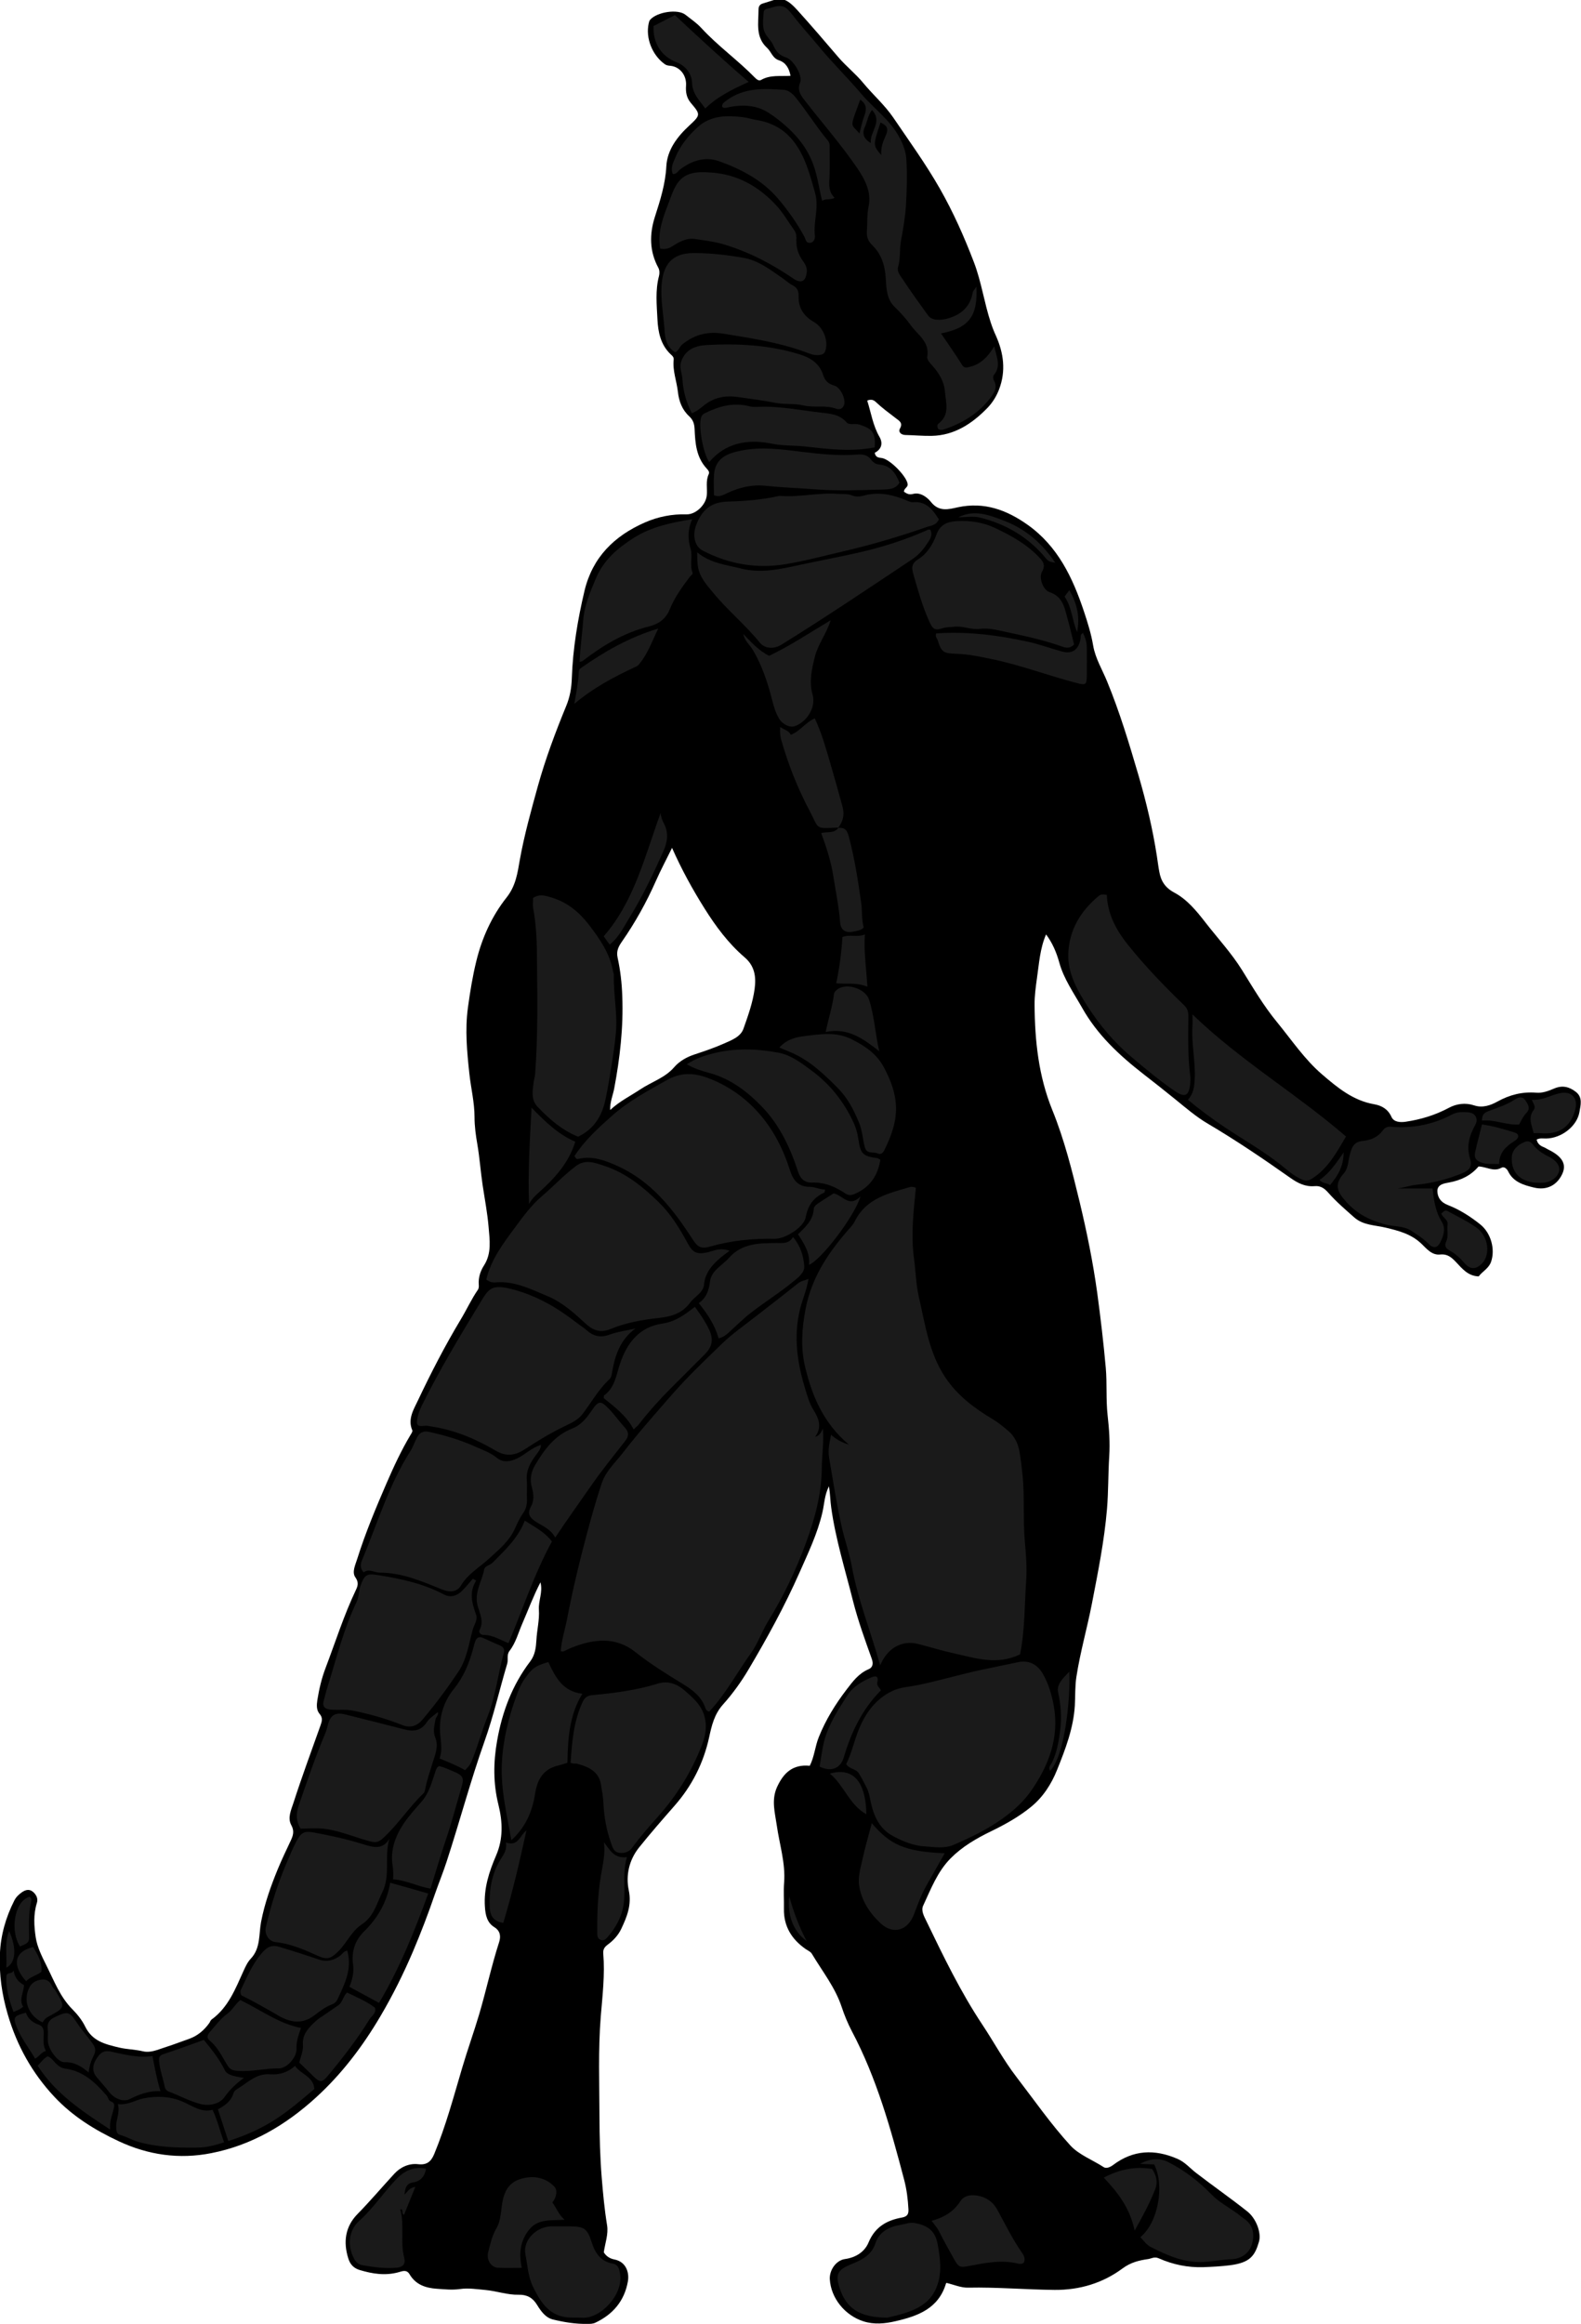 <?xml version="1.0" encoding="utf-8"?>
<!-- Generator: Adobe Illustrator 24.1.1, SVG Export Plug-In . SVG Version: 6.00 Build 0)  -->
<svg version="1.1" id="Layer_1" xmlns="http://www.w3.org/2000/svg" xmlns:xlink="http://www.w3.org/1999/xlink" x="0px" y="0px"
	 width="182.98" height="268.86" viewBox="0 0 182.98 268.86" style="enable-background:new 0 0 182.98 268.86;" xml:space="preserve">
<style type="text/css">
	.st0{fill:#1A1A1A;}
</style>
<g>
	<path d="M93.72,204.26c0.54-1.06,0.61-2.25,1.05-3.33c0.8-1.99,1.9-3.77,3.19-5.46c0.72-0.94,1.41-1.89,2.57-2.38
		c0.44-0.19,0.58-0.58,0.37-1.19c-0.79-2.2-1.59-4.41-2.17-6.68c-0.9-3.6-2.02-7.15-2.53-10.84c-0.11-0.77-0.11-1.56-0.26-2.45
		c-0.52,1.02-0.53,2.05-0.76,3.03c-0.57,2.46-1.66,4.71-2.67,7c-1.7,3.84-3.72,7.52-5.86,11.13c-0.85,1.44-1.85,2.83-2.97,4.08
		c-1.01,1.13-1.31,2.43-1.61,3.81c-0.65,2.96-1.98,5.6-3.99,7.89c-1.4,1.6-2.81,3.21-4.14,4.87c-1.13,1.43-1.53,3.18-1.17,4.92
		c0.36,1.69-0.21,3.08-0.88,4.49c-0.34,0.71-0.9,1.32-1.54,1.79c-0.4,0.29-0.57,0.57-0.53,1.05c0.2,2.43-0.09,4.86-0.29,7.27
		c-0.31,3.87-0.16,7.73-0.15,11.6c0.01,2.35,0.07,4.71,0.26,7.04c0.15,1.83,0.32,3.68,0.62,5.51c0.17,1.03-0.23,2.08-0.38,3.13
		c0.28,0.47,0.72,0.73,1.23,0.83c1.34,0.26,1.74,1.49,1.56,2.53c-0.39,2.23-1.7,3.81-3.76,4.78c-0.32,0.15-0.61,0.14-0.92,0.14
		c-1.35,0.03-2.67-0.19-3.97-0.5c-0.89-0.21-1.42-0.98-1.87-1.71c-0.5-0.82-1.17-1.18-2.11-1.16c-1.31,0.03-2.55-0.43-3.85-0.55
		c-0.99-0.09-2-0.25-2.95-0.11c-0.92,0.13-1.77,0.03-2.67-0.03c-1.33-0.09-2.46-0.48-3.17-1.68c-0.34-0.58-0.85-0.35-1.25-0.24
		c-1.55,0.43-3.02,0.2-4.52-0.25c-0.73-0.22-1.12-0.69-1.32-1.34c-0.6-1.91-0.36-3.69,1.08-5.15c1.47-1.5,2.83-3.11,4.25-4.65
		c0.68-0.74,1.68-1.23,2.76-1.1c1,0.11,1.49-0.29,1.86-1.19c1.35-3.26,2.25-6.65,3.25-10.02c0.61-2.06,1.34-4.08,1.95-6.14
		c0.82-2.77,1.42-5.6,2.31-8.35c0.19-0.6,0.18-1.27-0.57-1.73c-0.83-0.51-1.02-1.4-1.08-2.36c-0.14-2.11,0.48-4.03,1.3-5.93
		c0.83-1.93,0.76-3.88,0.26-5.89c-0.6-2.42-0.59-4.86-0.15-7.35c0.59-3.38,1.76-6.48,3.84-9.21c0.57-0.75,0.66-1.63,0.71-2.43
		c0.06-1.19,0.37-2.36,0.29-3.55c-0.07-1.04,0.48-2.02,0.18-3.16c-0.82,1.58-1.41,3.18-2.09,4.75c-0.47,1.07-0.76,2.24-1.49,3.18
		c-0.36,0.47-0.12,1-0.27,1.49c-0.89,2.99-1.58,6.05-2.63,8.99c-1.62,4.57-2.86,9.24-4.36,13.84c-0.42,1.3-0.94,2.56-1.38,3.83
		c-0.77,2.26-1.62,4.47-2.55,6.66c-1.1,2.57-2.34,5.06-3.75,7.45c-2.05,3.48-4.48,6.69-7.48,9.42c-3.48,3.17-7.44,5.51-12.1,6.42
		c-3.69,0.73-7.27,0.23-10.71-1.38c-2.78-1.3-5.34-2.89-7.44-5.13c-2.56-2.73-4.34-5.91-5.4-9.53c-0.68-2.31-1.01-4.62-0.91-7
		c0.09-2.18,0.68-4.24,1.67-6.19c0.21-0.41,0.52-0.7,0.88-0.95c0.42-0.29,0.86-0.41,1.3-0.03c0.38,0.34,0.58,0.78,0.43,1.26
		c-0.42,1.33-0.33,2.72-0.13,4.02c0.17,1.1,0.73,2.22,1.24,3.24c0.88,1.75,1.57,3.63,3.02,5.07c0.57,0.57,1.12,1.28,1.46,1.98
		c0.83,1.7,2.32,2.04,3.9,2.42c0.92,0.22,1.87,0.22,2.79,0.44c0.5,0.12,1.07,0.03,1.63-0.15c1.26-0.41,2.52-0.85,3.76-1.31
		c0.95-0.35,1.7-0.99,2.29-1.82c0.09-0.13,0.13-0.31,0.25-0.39c1.95-1.41,2.77-3.57,3.71-5.64c0.23-0.5,0.46-1.01,0.84-1.41
		c1.15-1.22,0.91-2.82,1.19-4.27c0.41-2.12,1.13-4.14,1.95-6.13c0.45-1.09,0.96-2.14,1.46-3.21c0.29-0.61,0.47-1.14,0.08-1.84
		c-0.45-0.82-0.02-1.74,0.24-2.53c0.97-3.01,2.07-5.98,3.13-8.96c0.17-0.48,0.32-0.9-0.09-1.37c-0.39-0.45-0.34-1.06-0.26-1.6
		c0.2-1.27,0.5-2.53,0.96-3.74c1.14-2.99,2.1-6.05,3.48-8.95c0.21-0.44,0.4-0.89-0.03-1.49c-0.45-0.62,0-1.47,0.21-2.17
		c0.94-2.99,2.15-5.87,3.39-8.74c0.83-1.91,1.7-3.79,2.77-5.58c0.1-0.16,0.26-0.4,0.21-0.53c-0.57-1.3,0.17-2.44,0.65-3.46
		c1.51-3.19,3.13-6.33,4.95-9.36c0.69-1.14,1.24-2.36,2-3.46c0.1-0.15,0.11-0.38,0.09-0.58c-0.06-0.82,0.19-1.58,0.62-2.24
		c0.89-1.4,0.64-2.93,0.52-4.4c-0.13-1.6-0.44-3.19-0.68-4.78c-0.24-1.59-0.35-3.2-0.62-4.79c-0.18-1.03-0.33-2.1-0.33-3.18
		c0-1.69-0.42-3.35-0.6-5.03c-0.27-2.51-0.51-5.02-0.17-7.58c0.25-1.83,0.54-3.64,0.98-5.43c0.66-2.7,1.81-5.22,3.5-7.35
		c1.08-1.36,1.27-2.86,1.53-4.34c0.52-2.9,1.31-5.71,2.09-8.54c0.88-3.16,2.03-6.23,3.28-9.27c0.43-1.03,0.62-2.13,0.65-3.2
		c0.12-3.44,0.68-6.8,1.47-10.13c0.93-3.88,3.44-6.34,6.98-7.9c1.53-0.67,3.17-0.99,4.81-0.94c1.12,0.03,2.26-1.13,2.36-2.19
		c0.08-0.82-0.15-1.67,0.23-2.47c0.12-0.25-0.1-0.49-0.24-0.64c-1.21-1.3-1.33-2.94-1.4-4.58c-0.03-0.61-0.18-1.05-0.62-1.46
		c-0.82-0.75-1.19-1.74-1.31-2.82c-0.14-1.25-0.63-2.45-0.49-3.74c0.03-0.28-0.16-0.45-0.33-0.6c-1.19-1.11-1.48-2.61-1.55-4.08
		c-0.08-1.65-0.26-3.34,0.18-4.99c0.08-0.29,0.07-0.68-0.07-0.94c-1.04-1.92-1.05-3.89-0.4-5.92c0.61-1.9,1.21-3.77,1.32-5.83
		c0.1-1.89,1.25-3.42,2.66-4.72c1.32-1.22,1.31-1.28,0.17-2.62c-0.51-0.61-0.6-1.27-0.55-1.99c0.08-1.19-0.7-2.19-1.82-2.3
		c-0.24-0.02-0.44-0.04-0.66-0.2c-1.44-1.04-2.22-3.02-1.84-4.71c0.04-0.16,0.06-0.3,0.18-0.43c0.8-0.89,3.2-1.27,4.09-0.55
		c0.61,0.49,1.28,0.93,1.82,1.52c1.91,2.08,4.23,3.72,6.2,5.74c0.21,0.21,0.47,0.42,0.73,0.26c1.07-0.61,2.24-0.39,3.39-0.47
		c-0.15-0.85-0.53-1.53-1.35-1.8c-0.73-0.24-0.88-0.99-1.36-1.43c-1.37-1.25-0.99-2.89-0.99-4.44c0-0.36,0.15-0.6,0.51-0.7
		c1.8-0.52,2.3-1.09,3.98,0.77c1.62,1.79,3.19,3.62,4.75,5.45c0.89,1.04,2,1.91,2.87,2.97c1.13,1.37,2.48,2.54,3.49,4.02
		c1.84,2.71,3.76,5.36,5.38,8.2c1.55,2.72,2.83,5.59,3.95,8.53c0.87,2.27,1.19,4.69,1.95,6.98c0.17,0.52,0.37,1.03,0.6,1.53
		c0.89,2,1.17,4.05,0.37,6.17c-0.31,0.82-0.77,1.56-1.36,2.17c-1.77,1.82-3.82,3.18-6.45,3.23c-1,0.02-2.03-0.08-3.04-0.1
		c-0.49-0.01-0.86-0.34-0.63-0.75c0.37-0.66-0.1-0.9-0.44-1.16c-0.81-0.62-1.64-1.23-2.38-1.93c-0.31-0.29-0.63-0.28-0.97-0.14
		c0.45,1.41,0.66,2.89,1.42,4.2c0.43,0.75,0.23,1.43-0.55,1.84c0.09,0.51,0.41,0.56,0.8,0.6c0.94,0.11,2.92,2.14,3.01,3.03
		c0.04,0.37-0.43,0.47-0.43,0.87c0.32,0.21,0.56,0.39,1.09,0.25c0.81-0.21,1.62,0.4,2.04,0.94c0.94,1.18,2.06,0.84,3.11,0.61
		c3.05-0.65,5.64,0.3,8.08,2.03c3.49,2.48,5.21,6.11,6.51,10.01c0.43,1.29,0.84,2.6,1.07,3.96c0.25,1.47,1.05,2.77,1.61,4.14
		c1.46,3.54,2.56,7.2,3.64,10.88c0.9,3.09,1.64,6.19,2.13,9.37c0.09,0.58,0.16,1.17,0.27,1.75c0.19,1.08,0.66,1.86,1.75,2.44
		c1.46,0.78,2.55,2.1,3.58,3.43c1.42,1.83,3.01,3.54,4.24,5.51c1.28,2.06,2.51,4.16,4.06,6.04c1.69,2.06,3.18,4.3,5.22,6.05
		c1.78,1.53,3.59,3.03,6.04,3.45c0.84,0.15,1.58,0.55,1.99,1.47c0.27,0.6,1.01,0.64,1.64,0.55c1.75-0.26,3.41-0.76,5-1.61
		c0.87-0.47,1.91-0.62,2.93-0.28c0.96,0.32,1.88,0,2.66-0.43c1.44-0.8,2.9-1.17,4.54-1.04c0.7,0.06,1.4-0.2,2.05-0.48
		c0.95-0.41,1.76-0.21,2.52,0.39c0.82,0.64,0.54,1.56,0.41,2.33c-0.29,1.67-2.11,3.03-3.84,3.06c-0.35,0.01-0.71-0.08-1.11,0.12
		c0.09,0.47,0.4,0.72,0.82,0.88c0.22,0.09,0.41,0.23,0.63,0.33c1.5,0.76,2.02,1.63,1.53,2.73c-0.58,1.3-1.77,1.99-3.31,1.61
		c-1.15-0.28-2.37-0.62-2.97-1.87c-0.13-0.27-0.45-0.6-0.77-0.42c-0.92,0.52-1.74-0.13-2.66-0.14c-0.88,1.04-2.04,1.6-3.42,1.85
		c-0.54,0.1-1.4,0.21-1.34,1.07c0.05,0.71,0.42,1.23,1.22,1.54c1.34,0.52,2.58,1.31,3.71,2.21c1.3,1.02,1.78,2.94,1.28,4.36
		c-0.27,0.77-1,1.1-1.43,1.68c-1.24-0.04-1.91-0.9-2.63-1.66c-0.51-0.54-0.99-0.96-1.84-0.87c-0.97,0.1-1.59-0.71-2.18-1.27
		c-1.19-1.12-2.62-1.48-4.12-1.84c-1.24-0.3-2.59-0.26-3.63-1.18c-1.03-0.91-2.07-1.8-2.98-2.83c-0.44-0.5-0.88-0.86-1.62-0.79
		c-1.06,0.09-1.93-0.34-2.82-0.97c-3.1-2.19-6.25-4.32-9.52-6.25c-1.36-0.8-2.55-1.83-3.77-2.82c-1.22-0.99-2.46-1.97-3.7-2.93
		c-2.79-2.17-5.33-4.53-7.1-7.68c-0.96-1.7-2.11-3.32-2.63-5.21c-0.33-1.19-0.79-2.27-1.53-3.26c-0.71,1.63-0.81,3.39-1.06,5.1
		c-0.14,1.01-0.28,2.03-0.27,3.07c0.03,4.16,0.46,8.22,2.05,12.14c1.4,3.44,2.3,7.06,3.17,10.66c0.83,3.46,1.54,6.95,2.03,10.49
		c0.39,2.89,0.73,5.78,0.99,8.68c0.16,1.83,0.01,3.66,0.21,5.47c0.18,1.59,0.29,3.17,0.19,4.75c-0.13,2.04-0.09,4.09-0.26,6.12
		c-0.31,3.67-1.04,7.29-1.74,10.91c-0.55,2.84-1.36,5.63-1.8,8.49c-0.17,1.09-0.12,2.21-0.18,3.31c-0.16,2.65-1.09,5.05-2.05,7.44
		c-0.66,1.65-1.63,3.17-3.04,4.31c-1.4,1.14-2.98,2.02-4.61,2.81c-1.71,0.83-3.33,1.77-4.68,3.13c-1.53,1.55-2.28,3.55-3.17,5.46
		c-0.28,0.59,0.1,1.24,0.37,1.8c1.98,4.1,3.96,8.2,6.49,12c1.32,1.99,2.45,4.1,3.91,6c2.06,2.68,4,5.48,6.27,7.96
		c0.98,1.07,2.56,1.66,3.85,2.5c0.28,0.18,0.72,0.03,1.09-0.25c2.32-1.75,4.8-1.86,7.45-0.71c0.88,0.38,1.45,1.09,2.16,1.63
		c1.96,1.51,3.99,2.92,5.93,4.46c1.02,0.81,1.64,2.48,1.34,3.5c-0.48,1.64-1.03,2.42-3.36,2.72c-1.03,0.13-2.05,0.18-3.07,0.22
		c-1.8,0.06-3.53-0.3-5.16-1.02c-0.51-0.23-0.84,0.02-1.22,0.08c-1.06,0.15-2.03,0.38-3,1.1c-2.28,1.69-4.96,2.49-7.83,2.47
		c-3.35-0.03-6.68-0.33-10.03-0.26c-0.82,0.02-1.65-0.35-2.49-0.55c-0.01,0.01-0.05,0.03-0.06,0.06c-0.87,2.91-3.24,3.77-5.84,4.37
		c-1.25,0.29-2.49,0.41-3.73,0.01c-2.15-0.69-3.75-2.69-3.88-4.86c-0.06-1.06,0.73-2.2,1.76-2.34c1.27-0.18,2.28-0.84,2.73-1.93
		c0.75-1.8,2.12-2.56,3.86-2.87c0.65-0.12,0.78-0.43,0.75-0.97c-0.06-1.14-0.2-2.27-0.49-3.38c-1.55-5.9-3.18-11.77-6.06-17.21
		c-0.47-0.9-0.86-1.84-1.18-2.81c-0.75-2.26-2.24-4.12-3.44-6.13c-0.16-0.27-0.48-0.39-0.74-0.57c-1.6-1.12-2.54-2.62-2.5-4.65
		c0.02-1-0.06-2,0.02-3c0.18-2.29-0.54-4.45-0.85-6.66c-0.21-1.47-0.64-2.89,0.02-4.39C90.65,205.15,91.69,204.06,93.72,204.26z
		 M77.78,98.08c-0.66,1.35-1.32,2.58-1.88,3.85c-1.08,2.44-2.37,4.76-3.89,6.95c-0.38,0.55-0.71,1.07-0.53,1.9
		c0.32,1.45,0.49,2.94,0.54,4.45c0.14,3.62-0.27,7.18-0.94,10.72c-0.15,0.77-0.49,1.53-0.46,2.45c1.1-1.02,2.34-1.62,3.48-2.38
		c1.3-0.87,2.87-1.34,3.92-2.56c0.65-0.75,1.5-1.2,2.38-1.49c1.15-0.38,2.3-0.77,3.4-1.26c0.87-0.39,1.91-0.76,2.25-1.72
		c0.53-1.5,1.08-3.03,1.29-4.61c0.18-1.36,0.03-2.63-1.17-3.65c-1.87-1.6-3.35-3.6-4.64-5.66C80.16,102.89,78.89,100.59,77.78,98.08
		z"/>
	<path class="st0" d="M118.06,191.37c-2.7,1.32-5.24,0.41-7.77-0.14c-1.37-0.3-2.71-0.73-4.08-1.07c-1.85-0.45-3.53,0.5-4.34,2.49
		c-1.06-3.84-2.55-7.49-3.27-11.38c-0.29-1.6-0.85-3.16-1.21-4.77c-0.58-2.6-0.98-5.23-1.43-7.86c-0.16-0.96,0.05-1.78,0.23-2.67
		c0.5,0.47,1.13,0.85,2.07,1.15c-2.98-2.5-4.3-5.69-5.1-9.1c-0.51-2.17-0.35-4.37,0.07-6.58c0.72-3.79,2.79-6.77,5.27-9.54
		c0.19-0.21,0.33-0.43,0.46-0.68c1.32-2.62,3.9-3.19,6.38-3.91c0.15-0.04,0.32,0,0.48,0.02c0.07,0.01,0.14,0.07,0.18,0.09
		c-0.27,2.72-0.59,5.4-0.22,8.14c0.2,1.47,0.23,2.99,0.56,4.45c0.74,3.18,1.16,6.45,3.05,9.3c1.43,2.15,3.38,3.59,5.52,4.87
		c0.61,0.36,1.15,0.82,1.7,1.27c0.83,0.67,1.23,1.57,1.39,2.52c0.15,0.88,0.26,1.79,0.35,2.7c0.25,2.54,0.03,5.1,0.26,7.63
		c0.14,1.55,0.26,3.1,0.15,4.63C118.57,185.74,118.62,188.6,118.06,191.37z"/>
	<path class="st0" d="M93.57,147.93c-0.19,1.26-0.69,2.36-0.98,3.52c-0.78,3.19-0.31,6.24,0.62,9.28c0.25,0.82,0.49,1.66,0.95,2.39
		c0.62,0.99,0.99,1.97,0.18,3.09c0.42-0.11,0.65-0.38,0.9-0.97c0.12,1.75-0.12,3.17-0.13,4.59c-0.03,3.06-0.82,5.91-1.85,8.7
		c-1.15,3.12-2.58,6.12-4.33,8.96c-0.74,1.2-1.18,2.56-2.01,3.73c-1.61,2.25-2.92,4.72-4.83,6.77c-0.21-0.02-0.37-0.17-0.43-0.35
		c-0.44-1.37-1.5-2.15-2.66-2.86c-1.87-1.15-3.73-2.29-5.46-3.67c-2.28-1.82-4.82-1.53-7.36-0.52c-0.33,0.13-0.64,0.3-0.96,0.44
		c-0.06,0.03-0.16-0.01-0.32-0.02c0.08-1.27,0.49-2.48,0.73-3.72c0.64-3.34,1.43-6.64,2.31-9.92c0.53-1.96,1.07-3.92,1.72-5.84
		c0.46-1.36,1.56-2.35,2.42-3.46c1.76-2.28,3.67-4.43,5.57-6.61c1.88-2.16,3.94-4.12,5.98-6.09c1.12-1.08,2.43-1.99,3.67-2.96
		c1.7-1.33,3.42-2.63,5.1-3.99C92.76,148.15,93.15,148.13,93.57,147.93z"/>
	<path class="st0" d="M97.94,204.06c0.62-1.25,0.91-2.63,1.43-3.94c0.78-1.94,1.95-3.57,3.88-4.5c0.92-0.45,1.97-0.49,2.96-0.69
		c2.53-0.52,5-1.27,7.52-1.8c1.38-0.29,2.75-0.58,4.13-0.86c1.25-0.25,2.2,0.28,2.81,1.31c0.67,1.15,1.05,2.42,1.29,3.75
		c0.66,3.66-0.58,6.86-2.56,9.74c-1.19,1.73-2.89,3.07-4.73,4.19c-1.38,0.84-2.83,1.51-4.31,2.15c-1.08,0.46-2.21,0.24-3.3,0.18
		c-1.29-0.07-2.5-0.56-3.66-1.17c-1.52-0.8-2.2-2.16-2.57-3.74c-0.15-0.64-0.23-1.31-0.54-1.91c-0.29-0.56-0.57-1.12-0.9-1.65
		C99.04,204.59,98.27,204.65,97.94,204.06z"/>
	<path class="st0" d="M66.48,133.74c1.17-1.81,2.76-3.26,4.35-4.67c1.91-1.69,4.16-2.9,6.39-4.15c1.87-1.04,3.53-0.74,5.25-0.01
		c2.01,0.85,3.77,2.1,5.24,3.73c1.77,1.96,2.93,4.26,3.72,6.74c0.4,1.26,1.04,1.91,2.3,1.91c0.61,0,1.13,0.32,1.76,0.31
		c-0.04,0.15-0.03,0.32-0.09,0.35c-1.23,0.57-1.9,1.47-2.15,2.86c-0.2,1.14-2.36,2.51-3.58,2.49c-2.54-0.05-5.04,0.2-7.49,0.9
		c-1.05,0.3-1.45,0.05-2.02-0.84c-2.27-3.51-4.79-6.75-8.76-8.51c-1.43-0.64-2.84-1.16-4.43-0.8c-0.12,0.03-0.23,0.04-0.32-0.07
		C66.62,133.91,66.57,133.85,66.48,133.74z"/>
	<path class="st0" d="M84.44,144.68c-0.47,0.36-0.77,0.57-1.04,0.8c-0.98,0.83-1.8,1.77-1.92,3.13c-0.05,0.51-0.36,0.86-0.71,1.18
		c-0.32,0.3-0.67,0.59-0.93,0.94c-0.93,1.24-2.19,1.58-3.69,1.74c-1.85,0.2-3.74,0.55-5.47,1.26c-1.31,0.54-2.14,0.1-3.03-0.73
		c-1.3-1.21-2.65-2.39-4.29-3.07c-1.9-0.79-3.79-1.77-5.96-1.59c-0.2,0.02-0.41,0.01-0.59-0.04c-0.18-0.05-0.35-0.18-0.53-0.28
		c0.55-2.35,1.99-4.22,3.37-6.09c0.93-1.26,1.89-2.56,3.09-3.58c1.33-1.13,2.51-2.41,3.91-3.46c1.1-0.83,2.18-0.39,3.25-0.04
		c2.49,0.8,4.49,2.42,6.32,4.2c1.41,1.37,2.45,3.06,3.38,4.79c0.6,1.11,1.11,1.29,2.32,1.02C82.63,144.68,83.33,144.3,84.44,144.68z
		"/>
	<path class="st0" d="M73.54,153.68c-1.75,1.28-2.39,3.13-2.71,5.14c-0.05,0.29-0.09,0.53-0.31,0.74c-1.25,1.16-2.07,2.66-3.09,4
		c-0.49,0.65-1.2,1-1.91,1.34c-1.67,0.79-3.24,1.74-4.78,2.75c-1.06,0.69-2.1,0.9-3.35,0.17c-2.3-1.35-4.74-2.4-7.42-2.8
		c-0.27-0.04-0.53-0.12-0.8-0.09c-0.81,0.11-1.01-0.03-0.88-0.78c0.09-0.53,0.28-1.06,0.52-1.54c2.02-4.07,4.36-7.96,6.72-11.84
		c1.05-1.73,1.31-2.3,3.96-1.58c2.73,0.75,5.02,2.1,7.19,3.78c0.4,0.31,0.84,0.58,1.23,0.92c0.74,0.66,1.57,0.89,2.6,0.51
		C71.46,154.04,72.52,153.92,73.54,153.68z"/>
	<path class="st0" d="M62.61,167.14c-0.02,0.52-0.32,0.81-0.57,1.16c-0.63,0.86-1.17,1.76-1.07,2.92c0.06,0.71-0.02,1.44,0.02,2.16
		c0.03,0.58-0.1,1.15-0.39,1.57c-0.39,0.56-0.69,1.16-0.95,1.76c-0.67,1.55-1.91,2.55-3.12,3.65c-1.07,0.97-2.37,1.71-3.16,3.02
		c-0.47,0.79-1.28,0.86-2.2,0.49c-2.32-0.94-4.62-1.95-7.21-1.95c-0.64,0-1.25-0.51-1.87-0.03c-0.45-0.5-0.37-0.96-0.19-1.41
		c1.78-4.25,3.1-8.71,5.61-12.64c0.31-0.49,0.49-1.07,0.77-1.59c0.27-0.5,0.71-0.75,1.29-0.63c1.91,0.41,3.79,0.97,5.57,1.78
		c0.81,0.36,1.65,0.65,2.38,1.25c0.67,0.56,1.55,0.45,2.35,0.05C60.8,168.25,61.54,167.46,62.61,167.14z"/>
	<path class="st0" d="M113.01,33.16c0.17,3.46-0.89,4.78-4.1,5.41c0.83,1.23,1.67,2.4,2.42,3.62c0.28,0.45,0.58,0.32,0.9,0.25
		c1.26-0.3,2.11-1.15,2.84-2.38c0.26,1.23,0.83,2.27-0.04,3.32c-0.1,0.12-0.11,0.44-0.03,0.57c0.54,0.87,0.01,1.58-0.44,2.16
		c-1.37,1.76-3.22,2.87-5.33,3.57c-0.21,0.07-0.48,0.08-0.68-0.1c-0.07-0.2-0.1-0.45,0.05-0.56c1.37-1.02,0.87-2.46,0.76-3.75
		c-0.09-1.14-0.7-2.14-1.48-3c-0.27-0.3-0.62-0.67-0.56-1.01c0.3-1.72-1.09-2.5-1.89-3.61c-0.56-0.77-1.19-1.48-1.88-2.14
		c-0.93-0.89-0.96-2.13-1.03-3.26c-0.09-1.53-0.49-2.85-1.6-3.92c-0.41-0.4-0.63-0.89-0.59-1.49c0.07-0.98-0.01-1.96,0.2-2.96
		c0.35-1.68-0.43-3.14-1.36-4.5c-1.85-2.69-4-5.15-6-7.72c-0.45-0.58-0.95-1.18-0.56-2.13c0.31-0.77-0.78-2.62-1.63-2.88
		c-0.77-0.24-1.17-0.7-1.47-1.39c-0.18-0.42-0.53-0.78-0.8-1.16c-0.58-0.82-0.37-1.76-0.33-2.66c0.02-0.45,0.5-0.42,0.83-0.53
		c1.3-0.42,1.69-0.25,2.51,0.81C92.7,3,93.8,4.19,94.83,5.44c1.54,1.87,3.28,3.56,4.84,5.4c1.46,1.72,3.37,3.04,4.44,5.08
		c0.42,0.8,0.74,1.61,0.79,2.54c0.1,1.73,0.06,3.45-0.04,5.17c-0.08,1.41-0.32,2.81-0.58,4.2c-0.19,1.01-0.04,2.05-0.34,3.05
		c-0.16,0.53,0.26,1,0.52,1.4c0.95,1.44,1.96,2.84,2.97,4.23c0.4,0.56,1.38,0.59,2.3,0.32c1.58-0.46,2.58-1.39,2.86-3.04
		C112.64,33.62,112.81,33.47,113.01,33.16z M99.47,15.44c0.2-0.75,0.32-1.42,0.56-2.03c0.3-0.76,0.27-1.38-0.47-1.88
		C98.3,14.97,98.45,14.22,99.47,15.44z M100.92,12.72c-0.49,0.65-0.53,1.34-0.81,1.93c-0.36,0.77-0.18,1.41,0.68,1.89
		C100.62,15.24,102.21,14.12,100.92,12.72z M102,17.94c-0.09-0.97,0.26-1.67,0.55-2.35c0.35-0.84-0.02-1.11-0.64-1.42
		C101.03,16.81,101.03,16.81,102,17.94z"/>
	<path class="st0" d="M55.11,182.84c-0.85,1.35-0.48,2.64-0.01,3.94c0.22,0.61-0.24,1.19-0.4,1.77c-0.44,1.64-0.68,3.39-1.65,4.83
		c-1.28,1.92-2.67,3.78-4.16,5.55c-0.62,0.74-1.42,0.99-2.34,0.62c-1.85-0.74-3.76-1.28-5.72-1.67c-0.8-0.16-1.59-0.06-2.38-0.1
		c-0.89-0.05-1.21-0.36-0.95-1.18c0.14-0.45,0.23-0.91,0.37-1.35c1.06-3.35,1.88-6.78,3.41-9.96c0.29-0.6,0.23-1.3,0.47-1.93
		c0.44-1.18,0.71-1.36,1.91-1.17c2.67,0.42,5.3,0.97,7.73,2.26c0.72,0.38,1.49,0.18,2.07-0.41c0.45-0.45,0.85-0.94,1.27-1.42
		C54.85,182.7,54.98,182.77,55.11,182.84z"/>
	<path class="st0" d="M61.7,103.87c0.77-0.51,1.47-0.25,2.16-0.04c1.81,0.54,3.21,1.72,4.32,3.17c1.23,1.61,2.41,3.29,2.77,5.36
		c0.03,0.15,0.1,0.31,0.09,0.46c-0.04,2.23,0.44,4.44,0.24,6.66c-0.11,1.21-0.29,2.42-0.48,3.62c-0.22,1.39-0.44,2.78-0.74,4.16
		c-0.4,1.84-1.31,3.35-3.15,4.23c-1.81-0.72-3.33-2.01-4.71-3.48c-0.77-0.82-0.55-1.85-0.44-2.81c0.04-0.3,0.14-0.6,0.17-0.92
		c0.36-4.69,0.25-9.4,0.21-14.09c-0.01-1.73-0.13-3.47-0.44-5.18C61.64,104.62,61.7,104.22,61.7,103.87z"/>
	<path class="st0" d="M66.04,203.92c0.16-2.44,0.35-4.84,1.41-7.08c0.22-0.46,0.54-0.7,1.09-0.75c2.57-0.24,5.13-0.57,7.61-1.34
		c1.17-0.36,2.19,0.04,3.06,0.78c0.81,0.7,1.65,1.42,2.1,2.4c0.58,1.28,0.44,2.63-0.06,3.91c-1.19,3.05-2.87,5.8-5.07,8.27
		c-1.04,1.16-2.08,2.35-3.01,3.62c-0.35,0.49-0.88,0.67-1.47,0.6c-0.61-0.07-0.76-0.5-0.95-1.04c-0.55-1.53-0.84-3.09-0.91-4.7
		c-0.03-0.75-0.18-1.49-0.3-2.22c-0.25-1.47-1.46-2-2.76-2.35c-0.11-0.03-0.24,0-0.36-0.01C66.32,204,66.21,203.96,66.04,203.92z"/>
	<path class="st0" d="M124.31,74.55c-0.47,0.5-0.94,0.4-1.4,0.24c-2.18-0.78-4.44-1.25-6.68-1.73c-0.9-0.19-1.86-0.44-2.82-0.31
		c-1.01,0.13-1.95-0.37-2.95-0.25c-0.47,0.06-0.92,0.02-1.4,0.18c-0.9,0.3-1.13,0.07-1.54-0.86c-0.77-1.72-1.27-3.52-1.79-5.32
		c-0.22-0.75-0.31-1.28,0.56-1.82c1-0.62,1.69-1.72,2.08-2.81c0.43-1.21,1.28-1.51,2.28-1.58c1.58-0.11,3.13,0.12,4.59,0.82
		c1.78,0.85,3.5,1.79,4.9,3.23c0.51,0.53,0.95,0.95,0.45,1.81c-0.38,0.66,0.11,2.09,0.89,2.35c1.67,0.57,1.75,2.01,2.14,3.31
		C123.87,72.7,124.07,73.61,124.31,74.55z"/>
	<path class="st0" d="M108.66,60.08c-0.32,0.71-0.91,0.71-1.37,0.87c-3.17,1.11-6.39,2.06-9.66,2.82c-2.21,0.51-4.4,1.11-6.63,1.48
		c-3.38,0.57-6.64,0.03-9.69-1.57c-0.93-0.49-1.2-1.78-0.71-3.02c0.66-1.66,1.66-2.59,3.66-2.64c1.94-0.05,3.93-0.21,5.86-0.64
		c0.08-0.02,0.16-0.02,0.24-0.01c2.19,0.16,4.36-0.4,6.55-0.24c0.59,0.04,1.17-0.05,1.76,0.2c0.34,0.14,0.82,0.13,1.18,0.03
		c1.84-0.54,3.55-0.13,5.23,0.59c0.19,0.08,0.37,0.16,0.57,0.14C107.23,57.95,107.98,59,108.66,60.08z"/>
	<path class="st0" d="M34.79,211.54c-0.53-0.86-0.55-1.73-0.22-2.68c0.96-2.77,1.89-5.54,3.03-8.24c0.14-0.32,0.24-0.66,0.32-1
		c0.3-1.2,0.86-1.59,2.02-1.3c2.27,0.56,4.54,1.14,6.81,1.72c1.06,0.28,1.97,0.22,2.65-0.83c0.31-0.47,0.85-0.79,1.26-1.15
		c0.16,0.27-0.21,0.55-0.27,0.89c-0.12,0.7-0.31,1.33-0.01,2.06c0.42,1.03-0.05,2.04-0.35,3.03c-0.29,0.97-0.64,1.93-0.82,2.93
		c-0.04,0.2-0.08,0.38-0.24,0.52c-1.69,1.62-2.95,3.63-4.7,5.2c-0.43,0.39-0.77,0.48-1.37,0.33c-1.62-0.42-3.17-1.08-4.84-1.39
		C36.96,211.42,35.89,211.51,34.79,211.54z"/>
	<path class="st0" d="M128.1,103.52c0.1,2.33,1.15,4.16,2.49,5.83c1.97,2.45,4.15,4.71,6.41,6.89c0.37,0.35,0.54,0.72,0.54,1.25
		c-0.02,2.35-0.08,4.7,0.22,7.03c0.03,0.24,0.02,0.48,0,0.72c-0.13,1.56-0.6,1.8-1.87,0.92c-1.72-1.19-3.32-2.52-4.92-3.87
		c-2.05-1.73-3.73-3.74-5.15-5.96c-1.16-1.82-2.25-3.76-2.18-5.99c0.09-2.75,1.42-4.95,3.52-6.7
		C127.45,103.4,127.75,103.46,128.1,103.52z"/>
	<path class="st0" d="M79.49,123.11c1.04-0.68,1.98-0.98,2.96-1.23c2.55-0.67,5.1-0.58,7.64-0.11c1.44,0.27,2.64,1.18,3.8,2.04
		c2.17,1.59,3.79,3.64,4.92,6.09c0.28,0.62,0.45,1.26,0.54,1.91c0.24,1.64,0.51,1.95,2.19,2.16c0.11,0.01,0.2,0.11,0.35,0.19
		c-0.29,1.8-1.16,3.13-2.86,3.9c-0.44,0.2-0.77,0.28-1.2-0.01c-1.16-0.77-2.39-1.31-3.85-1.25c-0.77,0.03-1.32-0.36-1.61-1.25
		c-0.89-2.74-2.12-5.37-4.11-7.45c-1.69-1.77-3.67-3.31-6.15-3.98C81.28,123.89,80.46,123.67,79.49,123.11z"/>
	<path class="st0" d="M78.15,40.75c-1.22-0.7-1.19-2.01-1.28-3.1c-0.13-1.49-0.39-2.98-0.31-4.5c0.14-2.55,1.2-3.89,3.8-3.88
		c1.95,0.01,3.87,0.23,5.76,0.57c1.67,0.3,3.05,1.38,4.43,2.33c0.38,0.26,0.75,0.61,1.15,0.81c0.6,0.31,0.75,0.7,0.73,1.32
		c-0.04,1.35,0.64,2.31,1.79,2.96c1.09,0.62,1.7,2.21,1.29,3.35c-0.13,0.36-0.4,0.43-0.75,0.46c-0.58,0.06-1.09-0.17-1.6-0.36
		c-3.03-1.11-6.19-1.58-9.36-2.1c-1.88-0.31-3.36,0.07-4.81,1.21C78.63,40.1,78.56,40.57,78.15,40.75z"/>
	<path class="st0" d="M107.67,61.27c0.36,0.74-0.17,1.31-0.51,1.82c-0.41,0.62-0.97,1.2-1.59,1.61c-5.02,3.34-10.02,6.71-15.14,9.88
		c-0.8,0.5-1.88,0.51-2.49-0.24c-1.68-2.07-3.76-3.76-5.45-5.83c-0.73-0.89-1.48-1.69-1.7-2.9c-0.1-0.56-0.09-1.07-0.1-1.72
		c1.53,1.28,3.36,1.44,5.09,1.88c2.29,0.58,4.53,0.07,6.76-0.42c2.41-0.52,4.83-0.96,7.23-1.52c2.62-0.62,5.19-1.45,7.65-2.56
		C107.48,61.25,107.57,61.27,107.67,61.27z"/>
	<path class="st0" d="M137.48,127.22c0.65-0.7,0.74-1.49,0.79-2.33c0.12-2.07-0.4-4.11-0.26-6.18c0.03-0.39,0-0.77,0-1.37
		c5.55,5.37,12.06,9.18,17.77,14.13c-1.07,1.82-2.06,3.68-3.93,4.87c-0.43,0.27-0.75,0.29-1.2,0.09c-0.96-0.42-1.7-1.12-2.5-1.75
		c-2.04-1.6-4.28-2.87-6.43-4.3C140.29,129.42,138.91,128.4,137.48,127.22z"/>
	<path class="st0" d="M45.07,212.69c-0.62,2.07,0.16,4.21-0.83,6.22c-0.67,1.36-0.99,2.81-2.41,3.73c-0.8,0.51-1.35,1.43-1.94,2.21
		c-0.19,0.25-0.38,0.5-0.59,0.73c-1.08,1.11-1.45,1.17-2.87,0.51c-1.46-0.67-2.94-1.26-4.56-1.44c-0.75-0.08-1.28-0.9-1.11-1.67
		c0.57-2.51,1.35-4.96,2.35-7.34c0.38-0.9,0.75-1.8,1.21-2.67c0.55-1.03,0.91-1.19,2.05-0.98c1.96,0.36,3.9,0.79,5.8,1.39
		C43.22,213.7,44.31,214,45.07,212.69z"/>
	<path class="st0" d="M161.74,137.48c1.33,0,2.67,0,4.06,0c0.14,1.29,0.31,2.63,1.06,3.84c0.51,0.82,0.2,1.7-0.21,2.47
		c-0.28,0.52-0.74,0.68-1.26,0.14c-0.6-0.62-1.34-1.09-2.06-1.56c-0.94-0.61-2.05-0.46-3.06-0.74c-1.72-0.48-3.18-1.18-4.46-2.6
		c-1.13-1.25-1.38-2.06-0.27-3.31c0.52-0.59,0.49-1.46,0.7-2.21c0.22-0.81,0.46-1.44,1.49-1.53c0.89-0.08,1.76-0.44,2.33-1.24
		c0.23-0.32,0.55-0.43,0.94-0.4c2.5,0.21,4.86-0.25,7.08-1.43c0.58-0.31,1.23-0.29,1.86-0.24c0.81,0.07,1.19,0.74,0.81,1.44
		c-0.69,1.24-1.06,2.49-0.61,3.93c0.27,0.86-0.04,1.33-0.91,1.68c-1.67,0.68-3.42,1.14-5.21,1.32
		C163.24,137.11,162.51,137.39,161.74,137.48z"/>
	<path class="st0" d="M80.11,60.06c-0.53,1.21-0.52,2.26-0.18,3.44c0.25,0.86-0.13,1.84,0.22,2.74c0.07,0.19-0.19,0.33-0.31,0.48
		c-0.9,1.19-1.78,2.41-2.33,3.78c-0.46,1.13-1.34,1.7-2.34,1.95c-2.93,0.72-5.41,2.21-7.75,4.02c-0.08,0.06-0.22,0.06-0.35,0.09
		c0.09-1.63,0.31-3.22,0.43-4.82c0.12-1.66,0.79-3.21,1.44-4.77c0.91-2.2,2.56-3.58,4.41-4.75C75.37,60.93,77.71,60.45,80.11,60.06z
		"/>
	<path class="st0" d="M76.4,28.76c-0.34-2.02,0.41-3.77,1.07-5.52c0.22-0.58,0.42-1.16,0.73-1.72c0.95-1.69,2.54-1.67,4.11-1.56
		c3.04,0.2,5.53,1.62,7.56,3.83c0.79,0.86,1.37,1.9,2.06,2.85c0.25,0.35,0.25,0.74,0.24,1.14c-0.03,0.89,0.23,1.69,0.77,2.42
		c0.28,0.38,0.49,0.8,0.43,1.31c-0.12,1.05-0.65,1.32-1.53,0.73c-2.46-1.68-5.07-3.05-7.93-3.93c-1.13-0.35-2.29-0.48-3.44-0.66
		c-0.98-0.16-1.86,0.32-2.64,0.83C77.38,28.76,76.99,28.87,76.4,28.76z"/>
	<path class="st0" d="M80.07,47.8c-0.66-1.27-1.01-2.58-1.09-3.96c-0.04-0.69-0.4-1.32-0.12-2.08c0.53-1.44,1.78-1.79,2.99-1.85
		c3.6-0.19,7.17,0,10.66,1.07c1.33,0.41,2.33,1.06,2.76,2.4c0.21,0.67,0.6,1.03,1.28,1.22c0.73,0.2,1.38,1.6,1.13,2.27
		c-0.16,0.42-0.54,0.55-0.88,0.42c-1.26-0.47-2.59-0.09-3.87-0.4c-1.01-0.24-2.12-0.08-3.18-0.29c-1.46-0.29-2.94-0.47-4.41-0.68
		c-1.47-0.21-2.82,0.09-3.97,1.06C80.99,47.28,80.64,47.59,80.07,47.8z"/>
	<path class="st0" d="M63.46,192.26c0.8,1.69,1.63,3.41,3.94,3.67c-1.51,2.46-1.67,5.18-1.73,7.98c-0.32,0.1-0.72,0.24-1.14,0.34
		c-1.69,0.42-2.35,1.64-2.6,3.24c-0.32,2.06-1.1,3.89-2.75,5.38c-0.52-2.99-1.23-5.84-1.1-8.81c0.12-2.73,0.76-5.34,1.69-7.89
		c0.24-0.65,0.49-1.3,0.91-1.9C61.52,193.06,61.86,192.72,63.46,192.26z"/>
	<path class="st0" d="M77.87,20.14c-0.29-0.72,0.03-1.3,0.27-1.87c0.57-1.41,1.52-2.58,2.63-3.58c1.51-1.36,3.39-1.36,5.24-1.13
		c0.51,0.06,1.08,0.25,1.59,0.33c3.38,0.55,4.98,2.91,5.96,5.83c0.29,0.87,0.55,1.78,0.8,2.69c0.43,1.63-0.23,3.21-0.05,4.82
		c0.04,0.36-0.09,0.84-0.6,0.86c-0.45,0.02-0.45-0.41-0.62-0.72c-0.82-1.52-1.81-2.92-2.92-4.25c-1.84-2.22-4.29-3.51-6.91-4.46
		c-1.64-0.59-3.21-0.09-4.58,0.97C78.46,19.8,78.33,20.15,77.87,20.14z"/>
	<path class="st0" d="M102.71,268.1c-3.24-0.01-4.81-1.07-5.58-3.56c-0.46-1.47-0.13-1.99,1.29-2.58c1.21-0.5,2.42-1,2.9-2.47
		c0.45-1.37,1.68-1.94,2.99-2.14c0.5-0.08,0.98-0.31,1.59-0.19c1.48,0.27,2.36,0.91,2.63,2.49c0.29,1.67,0.53,3.24-0.13,4.92
		c-0.45,1.13-1.15,1.81-2.13,2.36C105.05,267.59,103.71,267.85,102.71,268.1z"/>
	<path class="st0" d="M131.98,258.79c2.04-1.65,2.85-5.95,1.6-8.41c-0.52-0.02-1.07-0.05-1.62-0.07c1.05-0.6,2.21-0.73,3.22-0.22
		c1.86,0.94,3.53,2.21,4.99,3.72c0.88,0.91,2.01,1.51,3.03,2.24c0.25,0.18,0.48,0.4,0.74,0.57c1.11,0.73,1.28,1.82,0.97,2.94
		c-0.31,1.12-1.28,1.74-2.39,1.78c-1.07,0.04-2.11,0.26-3.18,0.32c-2.28,0.12-4.22-0.75-6.15-1.73
		C132.68,259.67,132.37,259.19,131.98,258.79z"/>
	<path class="st0" d="M64.26,177.86c-0.55-1.03-1.54-1.35-2.33-1.89c-0.68-0.47-0.91-0.92-0.49-1.67c0.39-0.69,0.34-1.45,0.13-2.19
		c-0.26-0.92-0.15-1.77,0.35-2.61c1.07-1.81,2.26-3.46,4.35-4.27c0.94-0.37,1.6-1.15,2.19-2.03c0.82-1.24,1.08-1.17,1.98-0.26
		c0.67,0.68,1.21,1.47,1.85,2.17c0.4,0.43,0.6,0.88,0.09,1.55c-1.37,1.76-2.79,3.49-4.06,5.34
		C66.99,173.91,65.62,175.82,64.26,177.86z"/>
	<path class="st0" d="M64.99,257.54c0.32,0,0.64,0,0.96,0c1.66,0.01,2.02,0.24,2.54,1.87c0.4,1.25,1.06,2.19,2.42,2.44
		c0.67,0.12,0.76,0.67,0.85,1.14c0.43,2.42-2.25,5.27-4.41,5.12c-0.64-0.05-1.28,0.03-1.91-0.07c-2.04-0.31-2.94-1.88-3.76-3.53
		c-0.58-1.18-0.62-2.5-0.87-3.74c-0.32-1.62,1.27-3.2,2.98-3.23C64.19,257.54,64.59,257.54,64.99,257.54z"/>
	<path class="st0" d="M73.33,165.35c-0.81-1.58-2.19-2.59-3.46-3.62c0.03-0.18,0.01-0.29,0.05-0.32c1.27-0.91,1.4-2.38,1.85-3.7
		c0.82-2.4,2.24-4.23,4.93-4.61c1.46-0.21,2.58-1.04,3.72-1.93c0.64,0.86,1.2,1.69,1.64,2.61c0.54,1.13,0.39,2-0.48,2.87
		c-1.28,1.28-2.56,2.57-3.85,3.85c-1.35,1.34-2.61,2.75-3.78,4.25C73.78,164.97,73.55,165.14,73.33,165.35z"/>
	<path class="st0" d="M82.63,57.29c0-0.84-0.05-1.64,0.01-2.42c0.16-1.91,1.58-2.44,3.15-2.75c2.36-0.47,4.69-0.14,7.05,0.15
		c2.12,0.26,4.27,0.48,6.42,0.31c0.63-0.05,1.18,0.07,1.57,0.61c0.22,0.31,0.58,0.52,0.89,0.54c1.32,0.1,1.92,0.95,2.38,2.1
		c-0.43,0.78-1.29,0.78-2,0.8c-2.56,0.07-5.12,0.17-7.67-0.02c-1.97-0.15-3.94-0.22-5.9-0.42c-1.52-0.16-2.96,0.2-4.35,0.84
		C83.75,57.24,83.26,57.55,82.63,57.29z"/>
	<path class="st0" d="M101.24,51.75c-2.76,0.54-5.41,0.19-8.07-0.1c-1.06-0.12-2.12-0.08-3.19-0.22c-0.66-0.09-1.31-0.25-1.98-0.3
		c-2.35-0.17-4.37,0.48-5.92,2.33c-0.72-1.07-1.26-4.16-0.93-5.19c0.08-0.24,0.24-0.38,0.47-0.49c1.63-0.8,3.31-1.26,5.12-0.78
		c0.36,0.09,0.71,0.08,1.07,0.06c2.46-0.1,4.86,0.41,7.28,0.68c1.09,0.12,2.08,0.21,2.87,1.1c0.35,0.39,0.97,0.1,1.48,0.27
		C100.98,49.6,101.34,50.04,101.24,51.75z"/>
	<path class="st0" d="M90.2,121.18c0.85-0.96,1.95-1.22,2.94-1.33c1.8-0.22,3.64-0.53,5.43,0.37c1.54,0.78,2.88,1.66,3.73,3.25
		c0.83,1.56,1.43,3.14,1.4,4.92c-0.03,1.69-0.63,3.21-1.37,4.7c-0.2,0.4-0.49,0.46-0.75,0.34c-0.49-0.24-1.25,0.14-1.49-0.73
		c-0.25-0.94-0.29-1.92-0.67-2.84c-0.61-1.47-1.31-2.84-2.45-3.99c-1.6-1.61-3.22-3.16-5.33-4.09
		C91.21,121.6,90.78,121.42,90.2,121.18z"/>
	<path class="st0" d="M40.19,225.64c0.6,2.13-0.31,3.89-1.14,5.66c-0.11,0.24-0.33,0.45-0.6,0.55c-0.78,0.29-1.45,0.81-2.08,1.29
		c-1.39,1.07-2.79,0.8-4.08,0.06c-1.42-0.82-2.84-1.64-4.33-2.37c-0.15-0.2-0.17-0.48-0.07-0.68c0.76-1.58,1.42-3.21,2.68-4.51
		c0.53-0.55,1.1-0.63,1.72-0.44c1.57,0.46,3.12,0.97,4.67,1.49c0.91,0.3,1.69,0.07,2.42-0.47
		C39.62,226.04,39.76,225.72,40.19,225.64z"/>
	<path class="st0" d="M83.17,154.81c-0.44-1.55-1.28-2.8-2.3-4.07c0.87-0.59,1.17-1.45,1.3-2.49c0.16-1.3,1.42-1.86,2.2-2.74
		c1.48-1.69,3.49-1.71,5.49-1.72c0.71-0.01,1.44,0.13,1.92-0.69c0.93,1.1,1.22,2.25,1.3,3.38c0.05,0.78-0.78,1.36-1.34,1.82
		c-1.51,1.24-3.17,2.28-4.72,3.47c-0.88,0.67-1.67,1.45-2.49,2.2C84.15,154.31,83.8,154.68,83.17,154.81z"/>
	<path class="st0" d="M100.9,210.91c2.06,2.4,3.69,3.29,8.44,3.47c-0.72,1.27-1.41,2.5-2.11,3.72c-0.6,1.06-1.01,2.19-1.44,3.33
		c-0.73,1.92-2.42,2.4-3.88,1.05c-1.27-1.19-2.24-2.67-2.48-4.41c-0.13-0.9,0.13-1.87,0.34-2.78
		C100.09,213.81,100.51,212.36,100.9,210.91z"/>
	<path class="st0" d="M49.56,219.04c-1.6,4.4-3.31,8.65-5.69,12.65c-1.2-0.65-2.29-1.24-3.43-1.86c0.33-0.82,0.55-1.64,0.42-2.6
		c-0.19-1.44,0.18-2.74,1.32-3.85c1.55-1.52,2.62-3.39,2.98-5.59C46.64,218.2,48.04,218.6,49.56,219.04z"/>
	<path class="st0" d="M60.74,175.91c1.2,0.76,2.33,1.33,3.14,2.41c-2.05,3.73-3.36,7.79-5.03,11.76c-1.01-0.41-1.87-0.97-2.92-0.96
		c-0.28,0-0.58-0.28-0.42-0.58c0.5-0.93,0.05-1.86-0.19-2.63c-0.51-1.65,0.45-2.93,0.72-4.37c0.07-0.39,0.68-0.47,0.99-0.79
		C58.45,179.31,59.94,177.95,60.74,175.91z"/>
	<path class="st0" d="M49.83,218.47c-1.52-0.25-2.81-0.98-4.34-1.07c0.06-0.63,0.02-1.14-0.06-1.65c-0.26-1.69,0.3-3.27,1.21-4.68
		c0.62-0.95,1.4-1.8,2.15-2.66c0.88-1.01,1.19-2.26,1.6-3.48c0.08-0.23,0.12-0.46,0.43-0.64c0.57,0.14,1.16,0.42,1.77,0.67
		c0.93,0.4,1.14,0.69,0.87,1.61c-0.61,2.06-1.14,4.14-1.83,6.17C51,214.59,50.45,216.47,49.83,218.47z"/>
	<path class="st0" d="M53.82,204.77c-0.93-0.54-1.91-0.92-2.94-1.35c0.33-0.94,0.15-1.84,0.07-2.77c-0.18-1.93,0.36-3.78,1.58-5.28
		c1.12-1.38,1.75-2.92,2.21-4.58c0.09-0.34,0.16-0.69,0.3-1.01c0.14-0.34,0.43-0.48,0.78-0.34c0.69,0.29,1.35,0.62,2.04,0.9
		c0.4,0.17,0.57,0.44,0.46,0.84c-0.69,2.44-0.94,4.99-1.88,7.35c-0.69,1.74-1.17,3.56-1.89,5.29
		C54.36,204.23,54.13,204.47,53.82,204.77z"/>
	<path class="st0" d="M27.81,231.36c2.38,1.15,4.44,2.72,7.02,3.23c-0.27,0.82-0.55,1.55-0.51,2.36c0.05,1.01-1.09,2.34-2.1,2.32
		c-1.6-0.02-3.15,0.42-4.75,0.28c-0.5-0.04-0.83-0.12-1.14-0.62c-0.62-1-1.11-2.1-2.05-2.87c-0.4-0.33-0.29-0.66,0.02-1.02
		c0.65-0.74,1.21-1.52,2.04-2.12C26.87,232.54,27.22,231.84,27.81,231.36z"/>
	<path class="st0" d="M24.6,244.06c0.59,1.25,0.87,2.51,1.34,3.76c-1.03,0.33-2.03,0.6-3.1,0.61c-2.34,0.03-4.64-0.03-6.92-0.69
		c-0.72-0.21-1.34-0.61-2.05-0.79c-0.41-0.11-0.4-0.52-0.42-0.89c-0.05-0.88,0.47-1.67,0.19-2.66c1.18,0.13,2.03-0.47,2.95-0.66
		c1.51-0.3,3.06-0.27,4.57,0.38C22.25,243.59,23.27,244.41,24.6,244.06z"/>
	<path class="st0" d="M107.82,256.9c1.4-0.38,2.54-1.04,3.33-2.27c0.39-0.61,1.08-0.75,1.76-0.67c1.12,0.12,1.99,0.69,2.53,1.68
		c0.92,1.68,1.76,3.41,2.86,4.98c0.22,0.31,0.39,0.7,0.19,1.12c-0.19,0.17-0.46,0.16-0.67,0.11c-1.9-0.47-3.75-0.09-5.6,0.26
		c-1.13,0.22-1.26,0.19-1.83-0.83c-0.59-1.06-1.18-2.12-1.73-3.2C108.44,257.65,108.12,257.31,107.82,256.9z"/>
	<path class="st0" d="M108.35,73.27c3.6-0.25,7.11,0.2,10.6,0.96c1.34,0.29,2.62,0.77,3.93,1.13c1.22,0.34,1.96-0.2,2.18-1.46
		c0.04-0.22-0.08-0.49,0.28-0.69c0.25,0.51,0.43,1.04,0.44,1.61c0.02,1.16,0.02,2.32,0,3.48c-0.02,0.9-0.15,0.97-1.09,0.73
		c-3.33-0.85-6.54-2.1-9.92-2.79c-1.35-0.28-2.69-0.57-4.07-0.61c-1.5-0.04-1.75-0.18-2.18-1.59
		C108.44,73.83,108.22,73.65,108.35,73.27z"/>
	<path class="st0" d="M97.04,95.73c-2.8,0.13-2.2,0.21-3.32-1.9c-1.4-2.63-2.49-5.39-3.31-8.26c-0.14-0.49-0.14-0.93-0.12-1.46
		c0.49,0.29,1.04,0.44,1.23,0.89c1.07-0.39,1.69-1.43,2.78-1.9c0.8,1.7,1.29,3.46,1.8,5.21c0.48,1.65,0.95,3.3,1.4,4.96
		c0.28,1.02,0.06,1.75-0.5,2.5L97.04,95.73z"/>
	<path class="st0" d="M36.38,241.65c-3.25,2.76-5.39,4.57-9.96,6.02c-0.39-1.2-0.79-2.41-1.2-3.67c0.79-0.42,1.52-0.93,1.8-1.85
		c0.1-0.34,0.39-0.47,0.64-0.63c1.13-0.72,2.07-1.7,3.67-1.57c0.93,0.08,2-0.2,2.81-0.98C34.84,239.99,36.28,240.18,36.38,241.65z"
		/>
	<path class="st0" d="M96.14,71.75c-0.48,1.55-1.46,2.75-1.83,4.22c-0.36,1.45-0.69,2.88-0.26,4.41c0.4,1.41-0.63,3.1-2.03,3.61
		c-0.6,0.22-1.45-0.18-1.86-0.88c-0.43-0.71-0.64-1.52-0.84-2.31c-0.5-1.93-1.13-3.8-2.14-5.54c-0.37-0.64-1-1.11-1.15-1.92
		c0.9,0.93,1.76,1.92,2.99,2.52C91.4,74.74,93.69,73.2,96.14,71.75z"/>
	<path class="st0" d="M48.07,252.97c-0.48,1.17-0.89,2.2-1.31,3.24c-0.31-0.15-0.09-0.46-0.27-0.62c-0.1-0.07-0.17-0.04-0.14,0.08
		c0.48,1.82-0.05,3.71,0.44,5.53c0.18,0.68-0.18,1.06-0.84,1.12c-1.35,0.13-2.69-0.06-4.02-0.29c-0.34-0.06-0.68-0.27-0.91-0.68
		c-0.84-1.49-0.71-3.31,0.54-4.43c1.64-1.46,2.83-3.31,4.35-4.88c0.96-0.98,2.03-1.45,3.4-1.17c-0.14,0.87-0.62,1.45-1.48,1.58
		c-0.83,0.13-0.93,0.67-1.02,1.42C47.2,253.53,47.35,253.07,48.07,252.97z"/>
	<path class="st0" d="M63.93,254.78c0.49,0.66,0.71,1.38,1.41,2c-1.58,0.09-3.07-0.14-4.1,1.14c-1.03,1.29-1.21,2.76-0.85,4.42
		c-0.93,0-1.85,0.03-2.76-0.01c-0.79-0.04-1.37-0.91-1.12-1.84c0.24-0.93,0.44-1.87,0.95-2.74c0.45-0.76,0.5-1.71,0.62-2.6
		c0.26-1.93,0.99-3.03,3.07-3.28c1.01-0.12,2.19,0.19,3,1.07C64.54,253.34,64.45,254.11,63.93,254.78z"/>
	<path class="st0" d="M86.65,9.48c-1.83,0.83-3.56,1.65-5.03,3.07c-0.66-0.95-1.49-1.67-1.53-3.02c-0.03-0.95-0.7-1.9-1.76-2.31
		c-1.77-0.68-2.78-2.21-2.69-4.21c0.79-0.4,1.62-0.83,2.47-1.26C80.88,4.34,83.67,6.92,86.65,9.48z"/>
	<path class="st0" d="M34.63,238.59c0.22-0.78,0.48-1.39,0.43-2.08c-0.09-1.21,0.7-1.99,1.5-2.73c0.31-0.29,0.7-0.5,1.05-0.75
		c0.51-0.36,1.03-0.71,1.54-1.06c0.51-0.35,0.55-1.03,1.01-1.48c1.11,0.54,2.26,1.01,3.24,1.76c0.19,0.63-0.38,0.93-0.63,1.33
		c-1.42,2.3-3.07,4.44-4.8,6.51c-0.69,0.83-0.92,0.85-1.7,0.09C35.75,239.66,35.2,239.14,34.63,238.59z"/>
	<path class="st0" d="M23.59,235.97c0.9,1.1,1.78,2.18,2.41,3.47c0.26,0.54,0.89,0.74,2.23,0.92c-0.88,0.65-1.61,1.32-2.24,2.22
		c-0.51,0.73-1.63,1.08-2.72,0.82c-1.31-0.32-2.47-0.97-3.71-1.44c-0.34-0.13-0.46-0.38-0.5-0.58c-0.19-1-0.57-1.96-0.65-2.98
		c-0.04-0.45,0.08-0.65,0.55-0.8C20.53,237.09,22.06,236.52,23.59,235.97z"/>
	<path class="st0" d="M96.6,22.89c-0.59,0.27-1.06,0.06-1.45,0.34c-0.4-1.6-0.57-3.23-1.25-4.76c-0.77-1.76-1.97-3.1-3.41-4.29
		c-0.51-0.42-1.05-0.83-1.61-1.18c-1.35-0.83-2.83-0.91-4.34-0.64c-0.22,0.04-0.44,0.13-0.68,0.12c-0.11,0-0.23-0.02-0.29-0.19
		c0.01-0.34,0.3-0.51,0.55-0.69c2-1.48,4.31-1.37,6.6-1.21c0.46,0.03,0.94,0.37,1.33,0.84c1.31,1.62,2.4,3.39,3.73,4.99
		c0.17,0.2,0.24,0.39,0.24,0.64c-0.01,1.24,0.04,2.48-0.02,3.71C95.95,21.4,95.89,22.19,96.6,22.89z"/>
	<path class="st0" d="M97,95.77c0.74-0.06,1.02,0.18,1.24,1.01c0.67,2.5,1.06,5.04,1.42,7.59c0.14,0.97,0.05,1.95,0.3,2.93
		c-0.31,0.34-0.77,0.37-1.16,0.46c-0.94,0.21-1.5-0.16-1.57-1.09c-0.13-1.76-0.5-3.49-0.77-5.23c-0.26-1.73-0.8-3.4-1.42-5.07
		c0.71-0.2,1.52,0.08,2-0.63L97,95.77z"/>
	<path class="st0" d="M18.57,241.9c-1.35-0.06-2.46,0.37-3.56,0.92c-0.76,0.38-1.78-0.07-2.35-0.79c-0.46-0.59-0.96-1.15-1.45-1.72
		c-0.51-0.59-0.58-1.34-0.04-2.16c0.36-0.54,0.68-1.03,1.65-0.83c1.56,0.32,3.15,0.78,4.83,0.52
		C17.91,239.21,18.15,240.51,18.57,241.9z"/>
	<path class="st0" d="M66.58,132.07c-0.74,2.41-2.33,4.18-4.14,5.8c-0.44,0.39-0.87,0.79-1.21,1.4c-0.14-3.71,0.09-7.31,0.29-11.14
		C63.11,129.78,64.67,131.26,66.58,132.07z"/>
	<path class="st0" d="M101.95,195.54c-2.15,2.17-3.43,4.82-4.28,7.71c-0.39,1.34-1.48,1.75-2.81,1.11c0.17-0.98,0.28-1.99,0.53-2.96
		c0.51-1.95,1.62-3.63,2.69-5.3c0.62-0.96,1.64-1.58,2.71-2.04c0.49-0.21,0.94-0.26,0.75,0.52
		C101.44,195.02,101.8,195.21,101.95,195.54z"/>
	<path class="st0" d="M76.18,72.71c-0.75,1.56-1.25,3.02-2.28,4.2c-0.12,0.14-0.32,0.22-0.5,0.3c-2.41,1.13-4.75,2.37-6.93,4.21
		c0.23-1.33,0.46-2.48,0.51-3.65c0.01-0.2,0.04-0.34,0.24-0.48C69.93,75.38,72.78,73.74,76.18,72.71z"/>
	<path class="st0" d="M12.75,246.34c-3.29-2.14-6.34-4.18-8.39-7.38c0.39-0.42,0.69-0.84,1.16-1.09c0.41,0.15,0.63,0.5,0.9,0.78
		c0.32,0.32,0.68,0.58,1.1,0.64c2.12,0.27,3.52,1.62,4.83,3.13c0.18,0.2,0.18,0.56,0.47,0.66c0.55,0.19,0.4,0.58,0.31,0.97
		C12.97,244.72,12.66,245.37,12.75,246.34z"/>
	<path class="st0" d="M93.63,146.31c0.15-1.36-0.55-2.42-1.27-3.53c0.85-0.85,1.76-1.62,1.82-2.94c0.02-0.34,0.47-0.62,0.81-0.84
		c0.49-0.33,0.99-0.63,1.49-0.95c1.01,0.16,1.77,1.72,3.11,0.35C98.93,140.66,95.05,145.75,93.63,146.31z"/>
	<path class="st0" d="M101.77,121.61c-1.83-1.42-3.62-2.78-6.21-2.23c0.33-1.59,0.79-2.98,0.97-4.43c0.02-0.2,0.25-0.41,0.44-0.54
		c1.09-0.74,3.21-0.01,3.61,1.22C101.21,117.57,101.29,119.61,101.77,121.61z"/>
	<path class="st0" d="M69.9,213.11c0.69,0.89,1.16,1.91,2.66,1.72c-0.64,2.14,0.03,4.25-0.56,6.29c-0.32,1.11-0.91,2.07-1.66,2.94
		c-0.21,0.25-0.47,0.48-0.82,0.34c-0.34-0.13-0.4-0.44-0.4-0.79c-0.01-2.21,0.06-4.41,0.42-6.61
		C69.76,215.72,70.07,214.43,69.9,213.11z"/>
	<path class="st0" d="M10.26,239.74c-0.84-0.72-1.68-1.23-2.8-1.19c-0.74,0.03-1.85-1.44-1.92-2.42c-0.04-0.48,0.04-0.96-0.02-1.43
		c-0.09-0.71,0.22-1.08,0.83-1.37c1.41-0.66,1.65-0.7,2.48,0.55c0.58,0.89,1.28,1.67,1.9,2.53c0.36,0.5,0.37,0.88,0.1,1.4
		C10.54,238.39,10.33,239.02,10.26,239.74z"/>
	<path class="st0" d="M133.34,250.9c0.48,0.72,0.7,1.5,0.35,2.37c-0.61,1.56-1.4,3.03-2.37,4.76c-0.55-2.62-1.96-4.42-3.57-6.13
		C129.52,250.96,131.35,250.57,133.34,250.9z"/>
	<path class="st0" d="M76.46,94.04c0.02,0.44,0.19,0.86,0.38,1.22c0.59,1.12,0.39,2.2-0.08,3.25c-1.17,2.61-2.39,5.19-3.9,7.63
		c-0.68,1.1-1.21,2.27-2.3,3.13c-0.26-0.36-0.48-0.67-0.69-0.96C73.45,104.19,74.64,98.99,76.46,94.04z"/>
	<path class="st0" d="M58.55,213.13c1.46,0.51,1.59-0.81,2.38-1.39c-0.8,3.66-1.63,7.21-2.68,10.69c-0.99-0.14-1.53-0.66-1.57-1.81
		c-0.08-1.98,0.21-3.89,1.31-5.62C58.32,214.49,58.7,213.95,58.55,213.13z"/>
	<path class="st0" d="M166.81,140.38c0.24-0.21,0.44-0.45,0.72-0.29c1.13,0.62,2.3,1.17,3.34,1.91c1.45,1.04,1.63,3.18,0.65,4.16
		c-0.71,0.71-1.36,0.72-2.03-0.05c-0.49-0.57-1.04-1.09-1.7-1.44c-0.48-0.26-0.64-0.58-0.42-1.03c0.31-0.65,0.08-1.33,0.17-1.99
		C167.61,141.06,166.99,140.9,166.81,140.38z"/>
	<path class="st0" d="M177.29,127.22c1.29,0.08,2.2-0.55,3.24-0.76c1.5-0.31,2.08,0.71,1.8,1.83c-0.52,2.11-1.95,3-4.05,2.79
		c-0.24-0.02-0.48,0-0.78,0c-0.21-0.92-0.69-1.79,0.01-2.69C177.78,128.03,177.48,127.71,177.29,127.22z"/>
	<path class="st0" d="M178.08,136.82c-2.03,0-3.21-1.13-3.11-2.97c0.04-0.77,0.62-1.41,1.49-1.75c0.69-0.27,0.92,0.31,1.25,0.64
		c0.45,0.46,0.97,0.78,1.54,1.06c0.9,0.44,1.34,1.1,1.19,1.69c-0.19,0.74-0.98,1.29-1.89,1.33
		C178.4,136.83,178.24,136.82,178.08,136.82z"/>
	<path class="st0" d="M100.39,114.14c-1.32-0.54-2.48-0.26-3.61-0.4c0.38-1.79,0.61-3.53,0.72-5.34c0.79-0.35,1.69,0.06,2.6-0.3
		C99.96,110.07,100.26,111.98,100.39,114.14z"/>
	<path class="st0" d="M173.5,134.65c-0.79-0.04-1.42,0.07-2.1-0.19c-0.62-0.23-0.8-0.6-0.68-1.14c0.23-1.06,0.52-2.11,0.8-3.25
		c1.28,0.18,2.51,0.55,3.73,0.92c0.61,0.19,0.62,0.63,0.03,1C174.33,132.6,173.52,133.28,173.5,134.65z"/>
	<path class="st0" d="M4.94,233.95c-1.66-0.77-2.31-2.53-1.54-4.05c0.28-0.56,0.8-0.84,1.43-0.91c0.61-0.07,0.96,0.24,1.2,0.76
		c0.1,0.21,0.3,0.37,0.42,0.57c1.12,1.85,1.11,1.91-0.78,2.92C5.34,233.41,5.1,233.62,4.94,233.95z"/>
	<path class="st0" d="M3,232.82c0.23,0.69,0.75,1.13,1.43,1.37c0.51,0.17,0.63,0.5,0.63,1c0,0.66-0.14,1.35,0.25,2.06
		c-0.52,0.12-0.75,0.63-1.25,0.89c-0.7-1.22-1.56-2.29-2.08-3.55C1.47,233.36,1.57,233.2,3,232.82z"/>
	<path class="st0" d="M175.82,130.08c-1.5,0.1-2.84-0.61-4.3-0.45c0.01-0.6,0.16-0.88,0.75-1.1c1.05-0.39,2.13-0.73,3.08-1.36
		c0.41-0.27,0.86-0.35,1.16,0.07c0.3,0.43,0.68,0.96,0.16,1.49C176.31,129.11,176.09,129.56,175.82,130.08z"/>
	<path class="st0" d="M96.04,205.16c3.29-0.91,4.19,1.86,4.23,4.71C98.28,208.76,97.74,206.58,96.04,205.16z"/>
	<path class="st0" d="M2.33,225.17c-1.14-1.63-0.77-5.2,1.09-5.76c0.27,0.15,0.22,0.43,0.17,0.62c-0.31,1.36-0.23,2.75-0.22,4.12
		C3.38,224.88,2.8,224.89,2.33,225.17z"/>
	<path class="st0" d="M3.02,229.18c-1.57-1.74-1.49-3.4,0.82-3.95c0.53,0.89,1.07,1.77,0.95,2.87
		C4.21,228.54,3.49,228.67,3.02,229.18z"/>
	<path class="st0" d="M121.55,204.84c-0.29-0.4,0.08-0.68,0.21-0.97c0.55-1.14,0.76-2.34,0.93-3.6c0.21-1.55,0.1-3-0.23-4.52
		c-0.2-0.94,0.63-1.67,1.3-2.38C123.9,196.34,123.28,203.02,121.55,204.84z"/>
	<path class="st0" d="M110.91,59.84c1.88-0.96,3.64-0.24,5.38,0.43c2.47,0.96,4.38,2.64,5.85,4.84c-0.38-0.12-0.71-0.05-1.05-0.47
		c-2-2.46-4.62-4.01-7.68-4.77C112.62,59.67,111.75,59.84,110.91,59.84z"/>
	<path class="st0" d="M2.68,232.13c-0.35,0.33-0.73,0.43-1.12,0.61c-0.5-1.4-0.94-2.8-0.8-4.27c0.19-0.34,0.59-0.09,0.82-0.52
		c0.12,0.88,0.6,1.36,1.2,1.68C2.73,230.53,2.17,231.32,2.68,232.13z"/>
	<path class="st0" d="M153.93,137.09c-0.36-0.28-0.87-0.16-1.21-0.6c1.14-0.76,1.88-1.88,2.79-3.18
		C155.49,134.92,154.86,135.99,153.93,137.09z"/>
	<path class="st0" d="M123.21,69.01c0.17-0.23,0.36-0.48,0.55-0.74c0.88,1.5,1.26,3.09,0.9,4.83
		C124.08,71.78,124.07,70.25,123.21,69.01z"/>
	<path class="st0" d="M0.73,227.62c0.1-1.51-0.24-2.89,0.33-4.24C1.93,225.33,1.87,227.02,0.73,227.62z"/>
	<path class="st0" d="M91.34,219.35c0.5,1.81,1.15,3.54,2.02,5.19C91.8,223.39,91.11,221.59,91.34,219.35z"/>
</g>
</svg>
